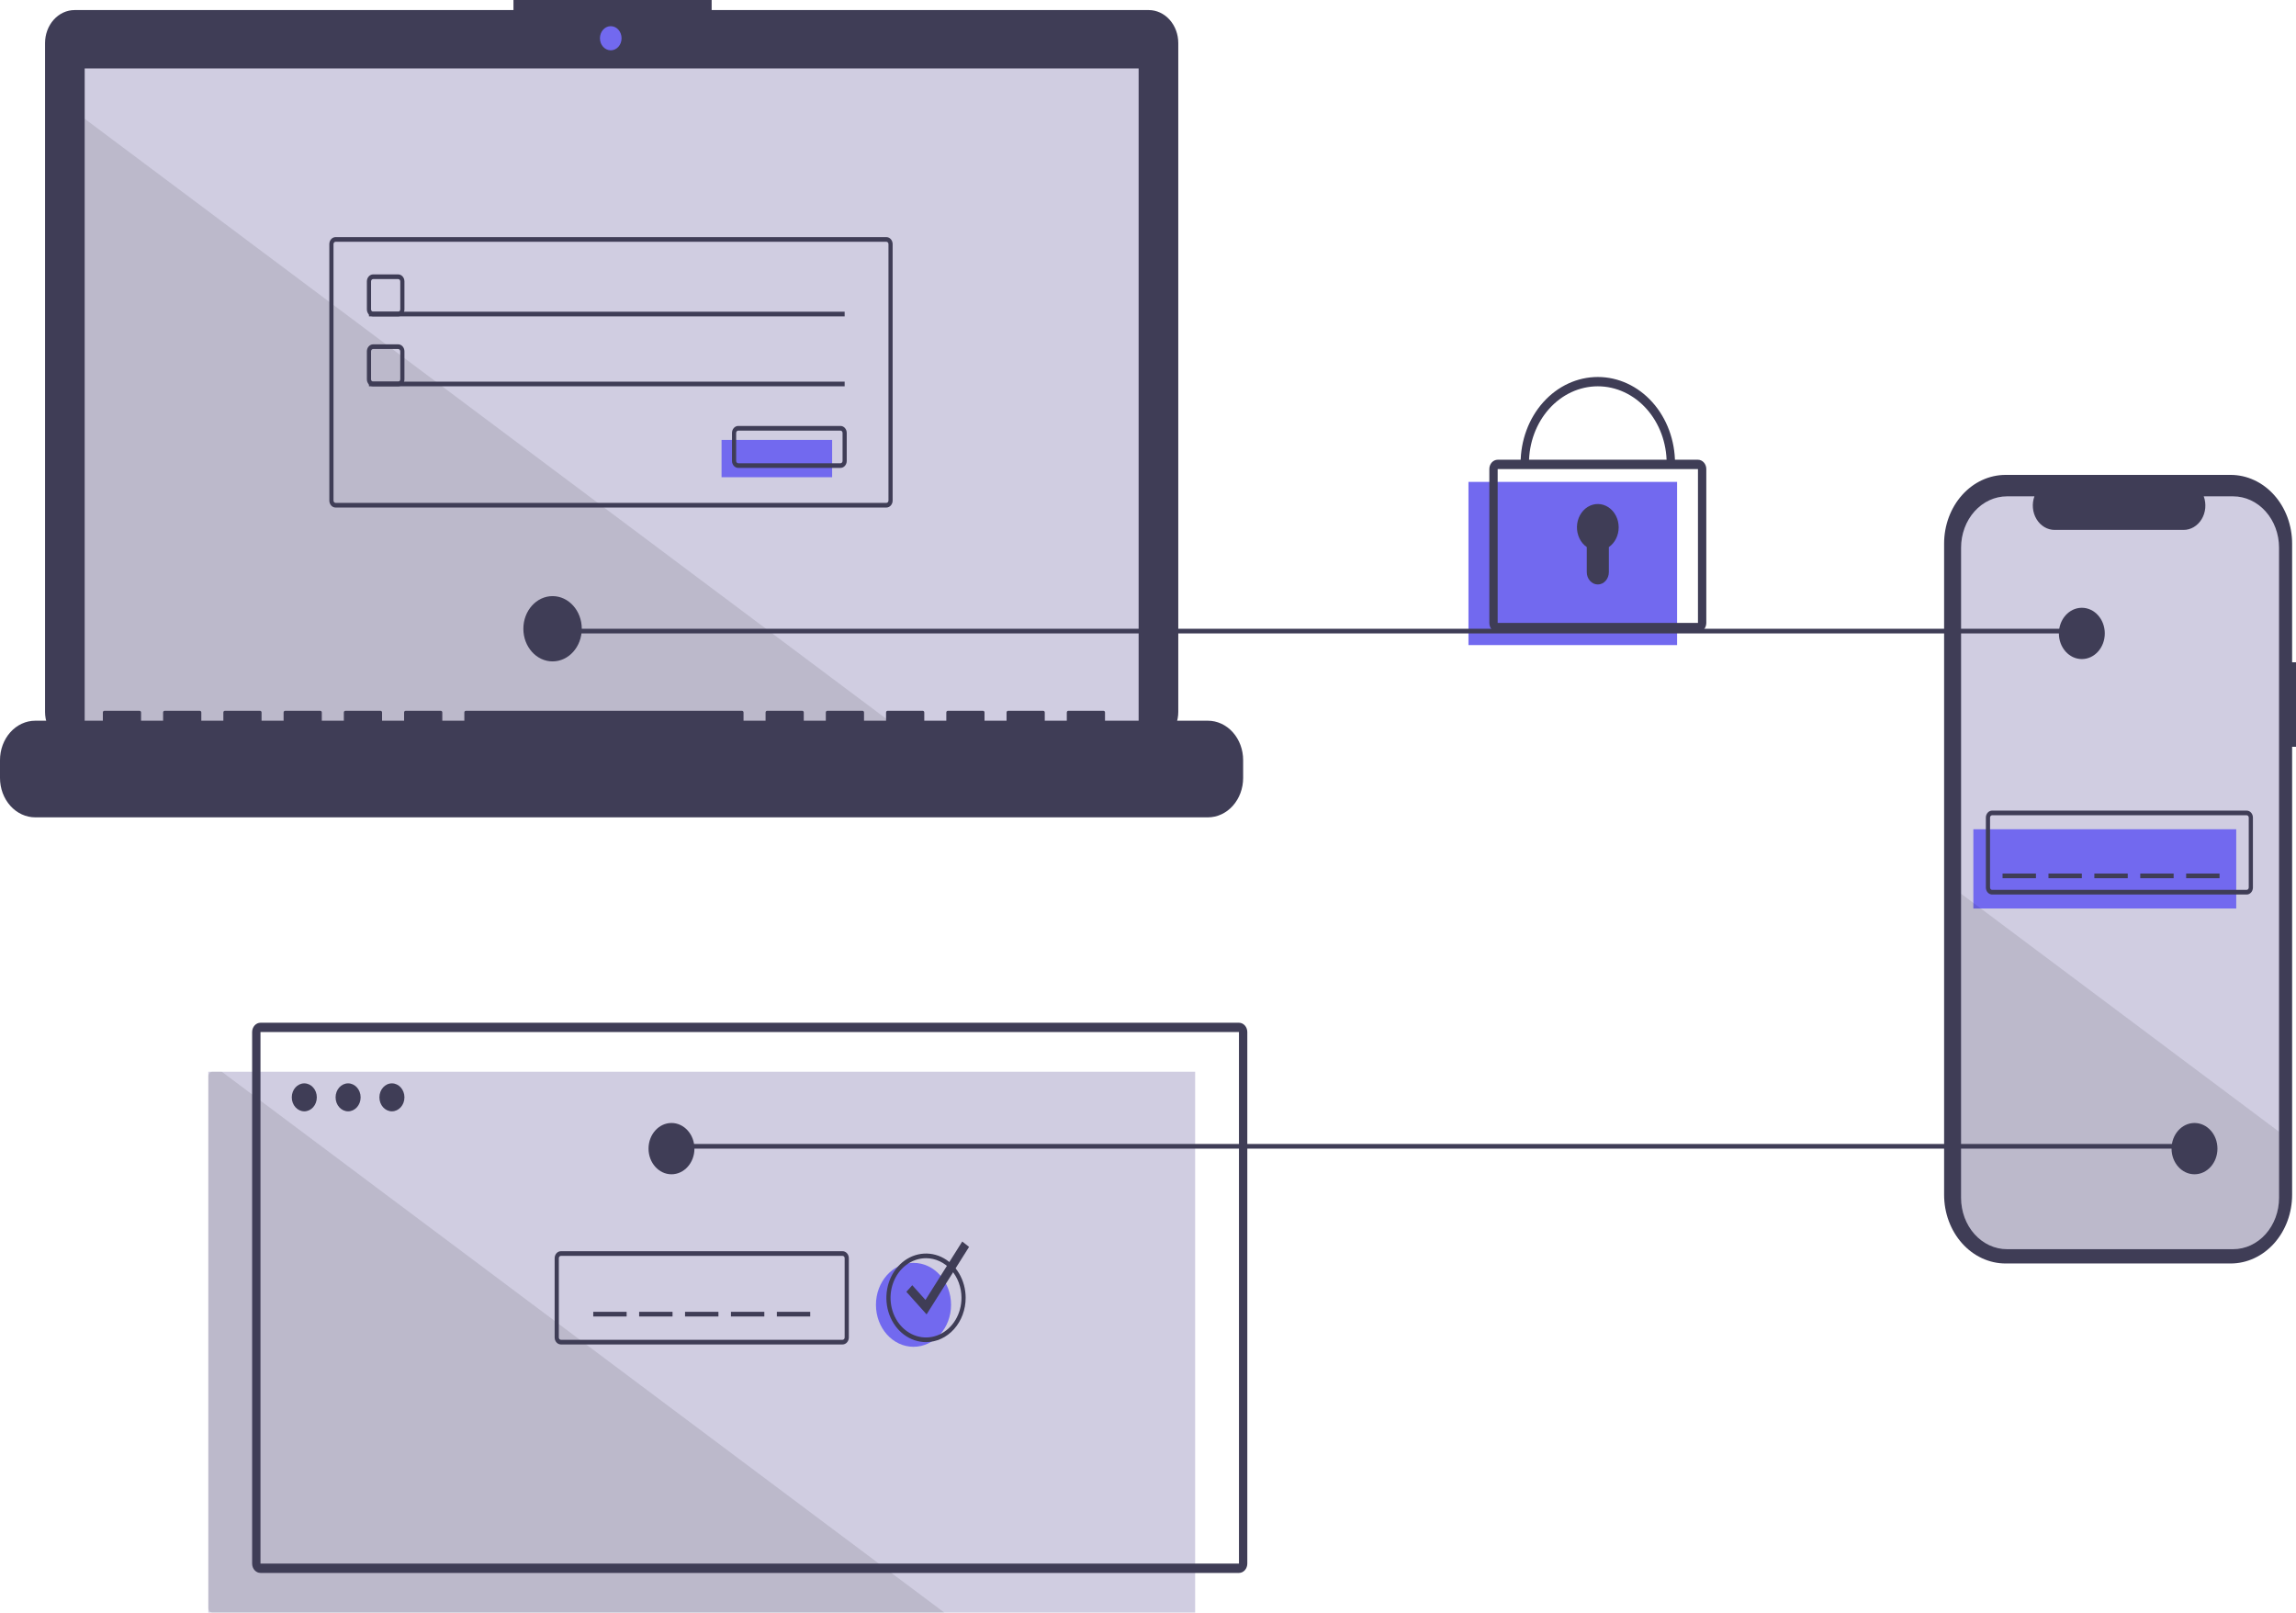 <svg width="272" height="191" viewBox="0 0 272 191" fill="none" xmlns="http://www.w3.org/2000/svg">
<g clip-path="url(#clip0_73_19)">
<path d="M272 78.446H271.541V64.386C271.541 63.318 271.352 62.26 270.986 61.272C270.62 60.285 270.084 59.388 269.407 58.633C268.731 57.877 267.928 57.278 267.044 56.869C266.161 56.46 265.214 56.249 264.257 56.249H237.596C236.639 56.249 235.692 56.46 234.808 56.869C233.925 57.278 233.122 57.877 232.446 58.633C231.769 59.388 231.233 60.285 230.867 61.272C230.501 62.26 230.312 63.318 230.312 64.386V141.516C230.312 142.585 230.501 143.643 230.867 144.63C231.233 145.617 231.769 146.515 232.446 147.27C233.122 148.026 233.925 148.625 234.808 149.034C235.692 149.443 236.639 149.653 237.596 149.653H264.257C265.214 149.653 266.161 149.443 267.044 149.034C267.928 148.625 268.731 148.026 269.407 147.27C270.084 146.515 270.62 145.617 270.986 144.63C271.352 143.643 271.541 142.585 271.541 141.516V88.453H272V78.446Z" fill="#3F3D56"/>
<path d="M269.991 64.865V141.882C269.991 143.494 269.417 145.04 268.397 146.18C267.377 147.319 265.993 147.96 264.551 147.96H237.761C237.047 147.96 236.34 147.802 235.68 147.497C235.02 147.191 234.42 146.744 233.915 146.179C233.41 145.615 233.01 144.945 232.737 144.208C232.464 143.47 232.323 142.68 232.323 141.882V64.865C232.324 63.253 232.896 61.708 233.916 60.569C234.936 59.43 236.319 58.79 237.761 58.79H241.011C240.852 59.228 240.791 59.703 240.835 60.174C240.878 60.645 241.024 61.096 241.261 61.489C241.497 61.882 241.816 62.203 242.19 62.426C242.563 62.649 242.98 62.765 243.404 62.766H258.678C259.102 62.767 259.52 62.651 259.894 62.429C260.268 62.206 260.588 61.884 260.825 61.491C261.061 61.098 261.207 60.646 261.25 60.175C261.293 59.704 261.231 59.228 261.071 58.79H264.551C265.993 58.79 267.376 59.429 268.397 60.569C269.417 61.708 269.99 63.253 269.991 64.865Z" fill="#D0CDE1"/>
<path d="M264.919 98.221H233.777V107.609H264.919V98.221Z" fill="#7269EF"/>
<path d="M266.155 105.952H236.001C235.805 105.952 235.616 105.865 235.477 105.71C235.338 105.554 235.26 105.344 235.26 105.124V96.84C235.26 96.621 235.338 96.41 235.477 96.255C235.616 96.099 235.805 96.012 236.001 96.012H266.155C266.351 96.012 266.54 96.099 266.679 96.255C266.818 96.41 266.896 96.621 266.896 96.84V105.124C266.896 105.344 266.818 105.554 266.679 105.71C266.54 105.865 266.351 105.952 266.155 105.952ZM236.001 96.564C235.936 96.564 235.873 96.593 235.827 96.645C235.78 96.697 235.754 96.767 235.754 96.84V105.124C235.754 105.197 235.78 105.267 235.827 105.319C235.873 105.371 235.936 105.4 236.001 105.4H266.155C266.22 105.4 266.283 105.371 266.329 105.319C266.376 105.267 266.402 105.197 266.402 105.124V96.84C266.402 96.767 266.376 96.697 266.329 96.645C266.283 96.593 266.22 96.564 266.155 96.564H236.001Z" fill="#3F3D56"/>
<path d="M241.192 103.467H237.237V104.02H241.192V103.467Z" fill="#3F3D56"/>
<path d="M246.629 103.467H242.675V104.02H246.629V103.467Z" fill="#3F3D56"/>
<path d="M252.067 103.467H248.112V104.02H252.067V103.467Z" fill="#3F3D56"/>
<path d="M257.504 103.467H253.55V104.02H257.504V103.467Z" fill="#3F3D56"/>
<path d="M262.942 103.467H258.987V104.02H262.942V103.467Z" fill="#3F3D56"/>
<path opacity="0.1" d="M269.991 134.051V141.882C269.991 143.494 269.417 145.04 268.397 146.18C267.377 147.319 265.993 147.96 264.551 147.96H237.761C237.047 147.96 236.34 147.802 235.68 147.497C235.02 147.191 234.42 146.744 233.915 146.179C233.41 145.615 233.01 144.945 232.737 144.208C232.464 143.47 232.323 142.68 232.323 141.882V105.859L269.991 134.051Z" fill="black"/>
<path d="M141.586 126.938H24.679V191H141.586V126.938Z" fill="#D0CDE1"/>
<path opacity="0.1" d="M111.865 191H25.174C25.043 191 24.917 190.941 24.824 190.838C24.732 190.734 24.68 190.594 24.679 190.448V127.49C24.68 127.344 24.732 127.204 24.824 127.1C24.917 126.997 25.043 126.939 25.174 126.938H26.271L111.865 191Z" fill="black"/>
<path d="M259.976 135.498H78.807V136.05H259.976V135.498Z" fill="#3F3D56"/>
<path d="M136.085 1.192H84.307V0H60.829V1.192H8.838C8.378 1.192 7.923 1.293 7.498 1.49C7.073 1.687 6.687 1.975 6.362 2.338C6.037 2.702 5.779 3.133 5.603 3.608C5.427 4.082 5.336 4.591 5.336 5.105V84.314C5.336 85.352 5.705 86.347 6.362 87.081C7.019 87.815 7.909 88.227 8.838 88.227H136.085C137.014 88.227 137.904 87.815 138.561 87.081C139.218 86.347 139.587 85.352 139.587 84.314V5.105C139.587 4.591 139.497 4.082 139.321 3.608C139.145 3.133 138.887 2.702 138.561 2.338C138.236 1.975 137.85 1.687 137.425 1.49C137 1.293 136.545 1.192 136.085 1.192V1.192Z" fill="#3F3D56"/>
<path d="M134.89 8.106H10.033V86.797H134.89V8.106Z" fill="#D0CDE1"/>
<path d="M72.355 5.961C73.062 5.961 73.635 5.321 73.635 4.531C73.635 3.74 73.062 3.1 72.355 3.1C71.648 3.1 71.074 3.74 71.074 4.531C71.074 5.321 71.648 5.961 72.355 5.961Z" fill="#7269EF"/>
<path d="M47.171 37.472H44.205C44.008 37.472 43.82 37.385 43.681 37.23C43.542 37.074 43.464 36.864 43.463 36.644V33.331C43.464 33.111 43.542 32.9 43.681 32.745C43.82 32.59 44.008 32.502 44.205 32.502H47.171C47.367 32.502 47.556 32.59 47.695 32.745C47.834 32.9 47.912 33.111 47.912 33.331V36.644C47.912 36.864 47.834 37.074 47.695 37.23C47.556 37.385 47.367 37.472 47.171 37.472V37.472ZM44.205 33.054C44.139 33.055 44.077 33.084 44.03 33.136C43.984 33.187 43.958 33.257 43.958 33.331V36.644C43.958 36.717 43.984 36.788 44.03 36.839C44.077 36.891 44.139 36.92 44.205 36.92H47.171C47.236 36.92 47.299 36.891 47.346 36.839C47.392 36.788 47.418 36.717 47.418 36.644V33.331C47.418 33.257 47.392 33.187 47.346 33.136C47.299 33.084 47.236 33.055 47.171 33.054H44.205Z" fill="#3F3D56"/>
<path d="M100.063 36.92H43.711V37.472H100.063V36.92Z" fill="#3F3D56"/>
<path d="M98.58 52.107H85.481V56.525H98.58V52.107Z" fill="#7269EF"/>
<path d="M99.569 55.421H87.458C87.261 55.421 87.073 55.333 86.934 55.178C86.795 55.023 86.717 54.812 86.717 54.593V51.279C86.717 51.059 86.795 50.849 86.934 50.694C87.073 50.538 87.261 50.451 87.458 50.451H99.569C99.766 50.451 99.954 50.538 100.093 50.694C100.232 50.849 100.31 51.059 100.31 51.279V54.593C100.31 54.812 100.232 55.023 100.093 55.178C99.954 55.333 99.766 55.421 99.569 55.421V55.421ZM87.458 51.003C87.392 51.003 87.33 51.032 87.283 51.084C87.237 51.136 87.211 51.206 87.211 51.279V54.593C87.211 54.666 87.237 54.736 87.283 54.788C87.33 54.839 87.392 54.868 87.458 54.869H99.569C99.634 54.868 99.697 54.839 99.744 54.788C99.79 54.736 99.816 54.666 99.816 54.593V51.279C99.816 51.206 99.79 51.136 99.744 51.084C99.697 51.032 99.634 51.003 99.569 51.003H87.458Z" fill="#3F3D56"/>
<path d="M198.68 57.078H173.964V76.407H198.68V57.078Z" fill="#7269EF"/>
<path d="M201.152 74.888H177.424C177.162 74.888 176.911 74.771 176.725 74.564C176.54 74.357 176.436 74.076 176.436 73.783V55.559C176.436 55.266 176.54 54.985 176.725 54.778C176.911 54.571 177.162 54.455 177.424 54.454H201.152C201.414 54.455 201.665 54.571 201.85 54.778C202.036 54.985 202.14 55.266 202.14 55.559V73.783C202.14 74.076 202.036 74.357 201.85 74.564C201.665 74.771 201.414 74.888 201.152 74.888V74.888ZM177.424 55.559V73.783H201.152L201.152 55.559H177.424Z" fill="#3F3D56"/>
<path d="M198.433 54.869H197.444C197.444 52.452 196.585 50.134 195.055 48.425C193.526 46.716 191.451 45.756 189.288 45.756C187.125 45.756 185.05 46.716 183.521 48.425C181.991 50.134 181.132 52.452 181.132 54.869H180.143C180.143 52.159 181.107 49.56 182.822 47.644C184.537 45.728 186.863 44.652 189.288 44.652C191.713 44.652 194.039 45.728 195.754 47.644C197.469 49.56 198.433 52.159 198.433 54.869V54.869Z" fill="#3F3D56"/>
<path d="M191.76 62.462C191.76 61.981 191.648 61.509 191.435 61.091C191.222 60.673 190.915 60.325 190.544 60.081C190.173 59.836 189.752 59.704 189.322 59.698C188.891 59.691 188.467 59.81 188.09 60.044C187.714 60.276 187.398 60.615 187.175 61.026C186.952 61.438 186.828 61.907 186.817 62.387C186.806 62.868 186.907 63.343 187.111 63.767C187.315 64.191 187.614 64.547 187.98 64.802V67.765C187.98 67.957 188.013 68.147 188.079 68.325C188.145 68.502 188.241 68.663 188.363 68.799C188.484 68.935 188.629 69.043 188.787 69.116C188.946 69.189 189.116 69.227 189.288 69.227V69.227C189.635 69.227 189.968 69.073 190.213 68.799C190.459 68.525 190.597 68.153 190.597 67.765V64.802C190.952 64.554 191.246 64.21 191.449 63.8C191.653 63.391 191.76 62.93 191.76 62.462V62.462Z" fill="#3F3D56"/>
<path d="M74.235 155.379H70.28V155.932H74.235V155.379Z" fill="#3F3D56"/>
<path d="M79.672 155.379H75.718V155.932H79.672V155.379Z" fill="#3F3D56"/>
<path d="M85.11 155.379H81.156V155.932H85.11V155.379Z" fill="#3F3D56"/>
<path d="M90.547 155.379H86.593V155.932H90.547V155.379Z" fill="#3F3D56"/>
<path d="M95.985 155.379H92.031V155.932H95.985V155.379Z" fill="#3F3D56"/>
<path d="M146.776 186.306H30.858C30.596 186.306 30.345 186.189 30.16 185.982C29.974 185.775 29.87 185.494 29.87 185.201V122.244C29.87 121.951 29.974 121.67 30.16 121.463C30.345 121.256 30.596 121.14 30.858 121.139H146.776C147.038 121.14 147.29 121.256 147.475 121.463C147.66 121.67 147.765 121.951 147.765 122.244V185.201C147.765 185.494 147.66 185.775 147.475 185.982C147.29 186.189 147.038 186.306 146.776 186.306V186.306ZM30.858 122.244V185.201H146.777L146.776 122.244H30.858Z" fill="#3F3D56"/>
<path d="M36.049 131.632C36.868 131.632 37.532 130.891 37.532 129.976C37.532 129.061 36.868 128.319 36.049 128.319C35.23 128.319 34.566 129.061 34.566 129.976C34.566 130.891 35.23 131.632 36.049 131.632Z" fill="#3F3D56"/>
<path d="M41.239 131.632C42.058 131.632 42.722 130.891 42.722 129.976C42.722 129.061 42.058 128.319 41.239 128.319C40.42 128.319 39.756 129.061 39.756 129.976C39.756 130.891 40.42 131.632 41.239 131.632Z" fill="#3F3D56"/>
<path d="M46.429 131.632C47.248 131.632 47.913 130.891 47.913 129.976C47.913 129.061 47.248 128.319 46.429 128.319C45.611 128.319 44.947 129.061 44.947 129.976C44.947 130.891 45.611 131.632 46.429 131.632Z" fill="#3F3D56"/>
<path d="M99.816 159.245H66.449C66.253 159.245 66.064 159.158 65.925 159.002C65.786 158.847 65.708 158.636 65.708 158.417V149.028C65.708 148.809 65.786 148.598 65.925 148.443C66.064 148.288 66.253 148.2 66.449 148.2H99.816C100.012 148.2 100.201 148.288 100.34 148.443C100.479 148.598 100.557 148.809 100.557 149.028V158.417C100.557 158.636 100.479 158.847 100.34 159.002C100.201 159.158 100.012 159.245 99.816 159.245V159.245ZM66.449 148.752C66.384 148.752 66.321 148.782 66.275 148.833C66.228 148.885 66.202 148.955 66.202 149.028V158.417C66.202 158.49 66.228 158.56 66.275 158.612C66.321 158.664 66.384 158.693 66.449 158.693H99.816C99.881 158.693 99.944 158.664 99.991 158.612C100.037 158.56 100.063 158.49 100.063 158.417V149.028C100.063 148.955 100.037 148.885 99.991 148.833C99.944 148.782 99.881 148.752 99.816 148.752H66.449Z" fill="#3F3D56"/>
<path d="M108.219 159.521C110.676 159.521 112.668 157.296 112.668 154.551C112.668 151.806 110.676 149.581 108.219 149.581C105.762 149.581 103.771 151.806 103.771 154.551C103.771 157.296 105.762 159.521 108.219 159.521Z" fill="#7269EF"/>
<path d="M109.702 158.969C108.774 158.969 107.866 158.661 107.093 158.085C106.321 157.508 105.719 156.689 105.364 155.73C105.008 154.772 104.915 153.717 105.097 152.699C105.278 151.681 105.725 150.747 106.382 150.013C107.039 149.279 107.875 148.779 108.786 148.577C109.697 148.375 110.641 148.478 111.499 148.876C112.358 149.273 113.091 149.945 113.607 150.808C114.123 151.671 114.398 152.685 114.398 153.723C114.397 155.114 113.902 156.447 113.021 157.431C112.141 158.414 110.947 158.967 109.702 158.969V158.969ZM109.702 149.028C108.871 149.028 108.059 149.304 107.368 149.82C106.677 150.335 106.139 151.068 105.821 151.926C105.502 152.784 105.419 153.728 105.581 154.638C105.744 155.549 106.144 156.385 106.731 157.042C107.319 157.698 108.068 158.145 108.883 158.327C109.698 158.508 110.543 158.415 111.31 158.059C112.078 157.704 112.734 157.103 113.196 156.331C113.658 155.559 113.904 154.651 113.904 153.723C113.903 152.478 113.46 151.285 112.672 150.405C111.884 149.525 110.816 149.03 109.702 149.028V149.028Z" fill="#3F3D56"/>
<path d="M109.768 155.682L107.375 153.009L108.074 152.228L109.636 153.972L113.994 147.054L114.803 147.69L109.768 155.682Z" fill="#3F3D56"/>
<path opacity="0.1" d="M107.208 86.797H10.033V14.068L107.208 86.797Z" fill="black"/>
<path d="M143.093 85.366H130.907V84.385C130.907 84.359 130.903 84.334 130.894 84.31C130.885 84.287 130.873 84.265 130.856 84.247C130.84 84.229 130.821 84.215 130.8 84.205C130.779 84.195 130.756 84.19 130.733 84.19H126.555C126.532 84.19 126.51 84.195 126.489 84.205C126.468 84.215 126.448 84.229 126.432 84.247C126.416 84.265 126.403 84.287 126.395 84.31C126.386 84.334 126.381 84.359 126.381 84.385V85.366H123.77V84.385C123.77 84.359 123.766 84.334 123.757 84.31C123.748 84.287 123.735 84.265 123.719 84.247C123.703 84.229 123.684 84.215 123.663 84.205C123.642 84.195 123.619 84.19 123.596 84.19H119.418C119.395 84.19 119.373 84.195 119.352 84.205C119.33 84.215 119.311 84.229 119.295 84.247C119.279 84.265 119.266 84.287 119.257 84.31C119.249 84.334 119.244 84.359 119.244 84.385V85.366H116.633V84.385C116.633 84.359 116.628 84.334 116.62 84.31C116.611 84.287 116.598 84.265 116.582 84.247C116.566 84.229 116.547 84.215 116.525 84.205C116.504 84.195 116.482 84.19 116.459 84.19H112.281C112.258 84.19 112.235 84.195 112.214 84.205C112.193 84.215 112.174 84.229 112.158 84.247C112.142 84.265 112.129 84.287 112.12 84.31C112.111 84.334 112.107 84.359 112.107 84.385V85.366H109.496V84.385C109.496 84.359 109.491 84.334 109.482 84.31C109.474 84.287 109.461 84.265 109.445 84.247C109.428 84.229 109.409 84.215 109.388 84.205C109.367 84.195 109.344 84.19 109.322 84.19H105.144C105.121 84.19 105.098 84.195 105.077 84.205C105.056 84.215 105.037 84.229 105.021 84.247C105.004 84.265 104.992 84.287 104.983 84.31C104.974 84.334 104.97 84.359 104.97 84.385V85.366H102.358V84.385C102.358 84.359 102.354 84.334 102.345 84.31C102.336 84.287 102.324 84.265 102.307 84.247C102.291 84.229 102.272 84.215 102.251 84.205C102.23 84.195 102.207 84.19 102.184 84.19H98.006C97.984 84.19 97.961 84.195 97.94 84.205C97.919 84.215 97.9 84.229 97.883 84.247C97.867 84.265 97.854 84.287 97.846 84.31C97.837 84.334 97.832 84.359 97.832 84.385V85.366H95.221V84.385C95.221 84.359 95.217 84.334 95.208 84.31C95.199 84.287 95.186 84.265 95.17 84.247C95.154 84.229 95.135 84.215 95.114 84.205C95.093 84.195 95.07 84.19 95.047 84.19H90.869C90.846 84.19 90.824 84.195 90.803 84.205C90.781 84.215 90.762 84.229 90.746 84.247C90.73 84.265 90.717 84.287 90.708 84.31C90.7 84.334 90.695 84.359 90.695 84.385V85.366H88.084V84.385C88.084 84.359 88.079 84.334 88.071 84.31C88.062 84.287 88.049 84.265 88.033 84.247C88.017 84.229 87.998 84.215 87.977 84.205C87.955 84.195 87.933 84.19 87.91 84.19H55.183C55.16 84.19 55.138 84.195 55.116 84.205C55.095 84.215 55.076 84.229 55.06 84.247C55.044 84.265 55.031 84.287 55.022 84.31C55.013 84.334 55.009 84.359 55.009 84.385V85.366H52.398V84.385C52.398 84.359 52.393 84.334 52.385 84.31C52.376 84.287 52.363 84.265 52.347 84.247C52.331 84.229 52.311 84.215 52.29 84.205C52.269 84.195 52.246 84.19 52.224 84.19H48.046C48.023 84.19 48 84.195 47.979 84.205C47.958 84.215 47.939 84.229 47.923 84.247C47.907 84.265 47.894 84.287 47.885 84.31C47.876 84.334 47.872 84.359 47.872 84.385V85.366H45.261V84.385C45.261 84.359 45.256 84.334 45.247 84.31C45.239 84.287 45.226 84.265 45.209 84.247C45.193 84.229 45.174 84.215 45.153 84.205C45.132 84.195 45.109 84.19 45.086 84.19H40.908C40.886 84.19 40.863 84.195 40.842 84.205C40.821 84.215 40.802 84.229 40.785 84.247C40.769 84.265 40.757 84.287 40.748 84.31C40.739 84.334 40.734 84.359 40.734 84.385V85.366H38.123V84.385C38.123 84.359 38.119 84.334 38.11 84.31C38.101 84.287 38.089 84.265 38.072 84.247C38.056 84.229 38.037 84.215 38.016 84.205C37.995 84.195 37.972 84.19 37.949 84.19H33.771C33.748 84.19 33.726 84.195 33.705 84.205C33.684 84.215 33.664 84.229 33.648 84.247C33.632 84.265 33.619 84.287 33.611 84.31C33.602 84.334 33.597 84.359 33.597 84.385V85.366H30.986V84.385C30.986 84.359 30.982 84.334 30.973 84.31C30.964 84.287 30.951 84.265 30.935 84.247C30.919 84.229 30.9 84.215 30.879 84.205C30.858 84.195 30.835 84.19 30.812 84.19H26.634C26.611 84.19 26.589 84.195 26.567 84.205C26.546 84.215 26.527 84.229 26.511 84.247C26.495 84.265 26.482 84.287 26.473 84.31C26.465 84.334 26.46 84.359 26.46 84.385V85.366H23.849V84.385C23.849 84.359 23.844 84.334 23.836 84.31C23.827 84.287 23.814 84.265 23.798 84.247C23.782 84.229 23.762 84.215 23.741 84.205C23.72 84.195 23.698 84.19 23.675 84.19H19.497C19.474 84.19 19.451 84.195 19.43 84.205C19.409 84.215 19.39 84.229 19.374 84.247C19.358 84.265 19.345 84.287 19.336 84.31C19.327 84.334 19.323 84.359 19.323 84.385V85.366H16.712V84.385C16.712 84.359 16.707 84.334 16.698 84.31C16.69 84.287 16.677 84.265 16.661 84.247C16.644 84.229 16.625 84.215 16.604 84.205C16.583 84.195 16.56 84.19 16.538 84.19H12.36C12.337 84.19 12.314 84.195 12.293 84.205C12.272 84.215 12.253 84.229 12.236 84.247C12.22 84.265 12.207 84.287 12.199 84.31C12.19 84.334 12.185 84.359 12.185 84.385V85.366H4.178C3.629 85.366 3.086 85.486 2.579 85.721C2.072 85.956 1.612 86.299 1.224 86.733C0.836 87.166 0.528 87.681 0.318 88.247C0.108 88.813 -3.24575e-07 89.42 0 90.033V92.144C2.62204e-06 93.382 0.44 94.569 1.224 95.444C2.007 96.32 3.07 96.811 4.178 96.811H143.093C143.642 96.811 144.185 96.691 144.692 96.456C145.199 96.222 145.659 95.878 146.047 95.444C146.435 95.011 146.743 94.496 146.953 93.93C147.163 93.364 147.271 92.757 147.271 92.144V90.033C147.271 89.42 147.163 88.813 146.953 88.247C146.743 87.681 146.435 87.166 146.047 86.733C145.659 86.299 145.199 85.956 144.692 85.721C144.185 85.486 143.642 85.366 143.093 85.366V85.366Z" fill="#3F3D56"/>
<path d="M105.006 60.115H39.756C39.559 60.115 39.371 60.028 39.232 59.872C39.093 59.717 39.015 59.506 39.015 59.287V28.913C39.015 28.693 39.093 28.482 39.232 28.327C39.371 28.172 39.559 28.084 39.756 28.084H105.006C105.203 28.084 105.391 28.172 105.53 28.327C105.67 28.482 105.748 28.693 105.748 28.913V59.287C105.748 59.506 105.67 59.717 105.53 59.872C105.391 60.028 105.203 60.115 105.006 60.115V60.115ZM39.756 28.636C39.691 28.637 39.628 28.666 39.581 28.717C39.535 28.769 39.509 28.839 39.509 28.913V59.287C39.509 59.36 39.535 59.43 39.581 59.482C39.628 59.534 39.691 59.563 39.756 59.563H105.006C105.072 59.563 105.135 59.534 105.181 59.482C105.227 59.43 105.254 59.36 105.254 59.287V28.913C105.254 28.839 105.227 28.769 105.181 28.717C105.135 28.666 105.072 28.637 105.006 28.636H39.756Z" fill="#3F3D56"/>
<path d="M47.171 45.756H44.205C44.008 45.756 43.82 45.669 43.681 45.514C43.542 45.358 43.464 45.148 43.463 44.928V41.614C43.464 41.395 43.542 41.184 43.681 41.029C43.82 40.874 44.008 40.786 44.205 40.786H47.171C47.367 40.786 47.556 40.874 47.695 41.029C47.834 41.184 47.912 41.395 47.912 41.614V44.928C47.912 45.148 47.834 45.358 47.695 45.514C47.556 45.669 47.367 45.756 47.171 45.756V45.756ZM44.205 41.338C44.139 41.338 44.077 41.367 44.03 41.419C43.984 41.471 43.958 41.541 43.958 41.614V44.928C43.958 45.001 43.984 45.071 44.03 45.123C44.077 45.175 44.139 45.204 44.205 45.204H47.171C47.236 45.204 47.299 45.175 47.346 45.123C47.392 45.071 47.418 45.001 47.418 44.928V41.614C47.418 41.541 47.392 41.471 47.346 41.419C47.299 41.367 47.236 41.338 47.171 41.338H44.205Z" fill="#3F3D56"/>
<path d="M100.063 45.204H43.711V45.756H100.063V45.204Z" fill="#3F3D56"/>
<path d="M246.629 74.474H65.461V75.026H246.629V74.474Z" fill="#3F3D56"/>
<path d="M65.461 78.34C67.372 78.34 68.921 76.609 68.921 74.474C68.921 72.339 67.372 70.608 65.461 70.608C63.55 70.608 62.001 72.339 62.001 74.474C62.001 76.609 63.55 78.34 65.461 78.34Z" fill="#3F3D56"/>
<path d="M246.629 78.063C248.131 78.063 249.348 76.704 249.348 75.026C249.348 73.349 248.131 71.989 246.629 71.989C245.128 71.989 243.91 73.349 243.91 75.026C243.91 76.704 245.128 78.063 246.629 78.063Z" fill="#3F3D56"/>
<path d="M259.976 139.088C261.477 139.088 262.694 137.728 262.694 136.05C262.694 134.373 261.477 133.013 259.976 133.013C258.474 133.013 257.257 134.373 257.257 136.05C257.257 137.728 258.474 139.088 259.976 139.088Z" fill="#3F3D56"/>
<path d="M79.549 139.088C81.05 139.088 82.268 137.728 82.268 136.05C82.268 134.373 81.05 133.013 79.549 133.013C78.047 133.013 76.83 134.373 76.83 136.05C76.83 137.728 78.047 139.088 79.549 139.088Z" fill="#3F3D56"/>
</g>
<defs>
<clipPath id="clip0_73_19">
<rect width="272" height="191" fill="white"/>
</clipPath>
</defs>
</svg>

